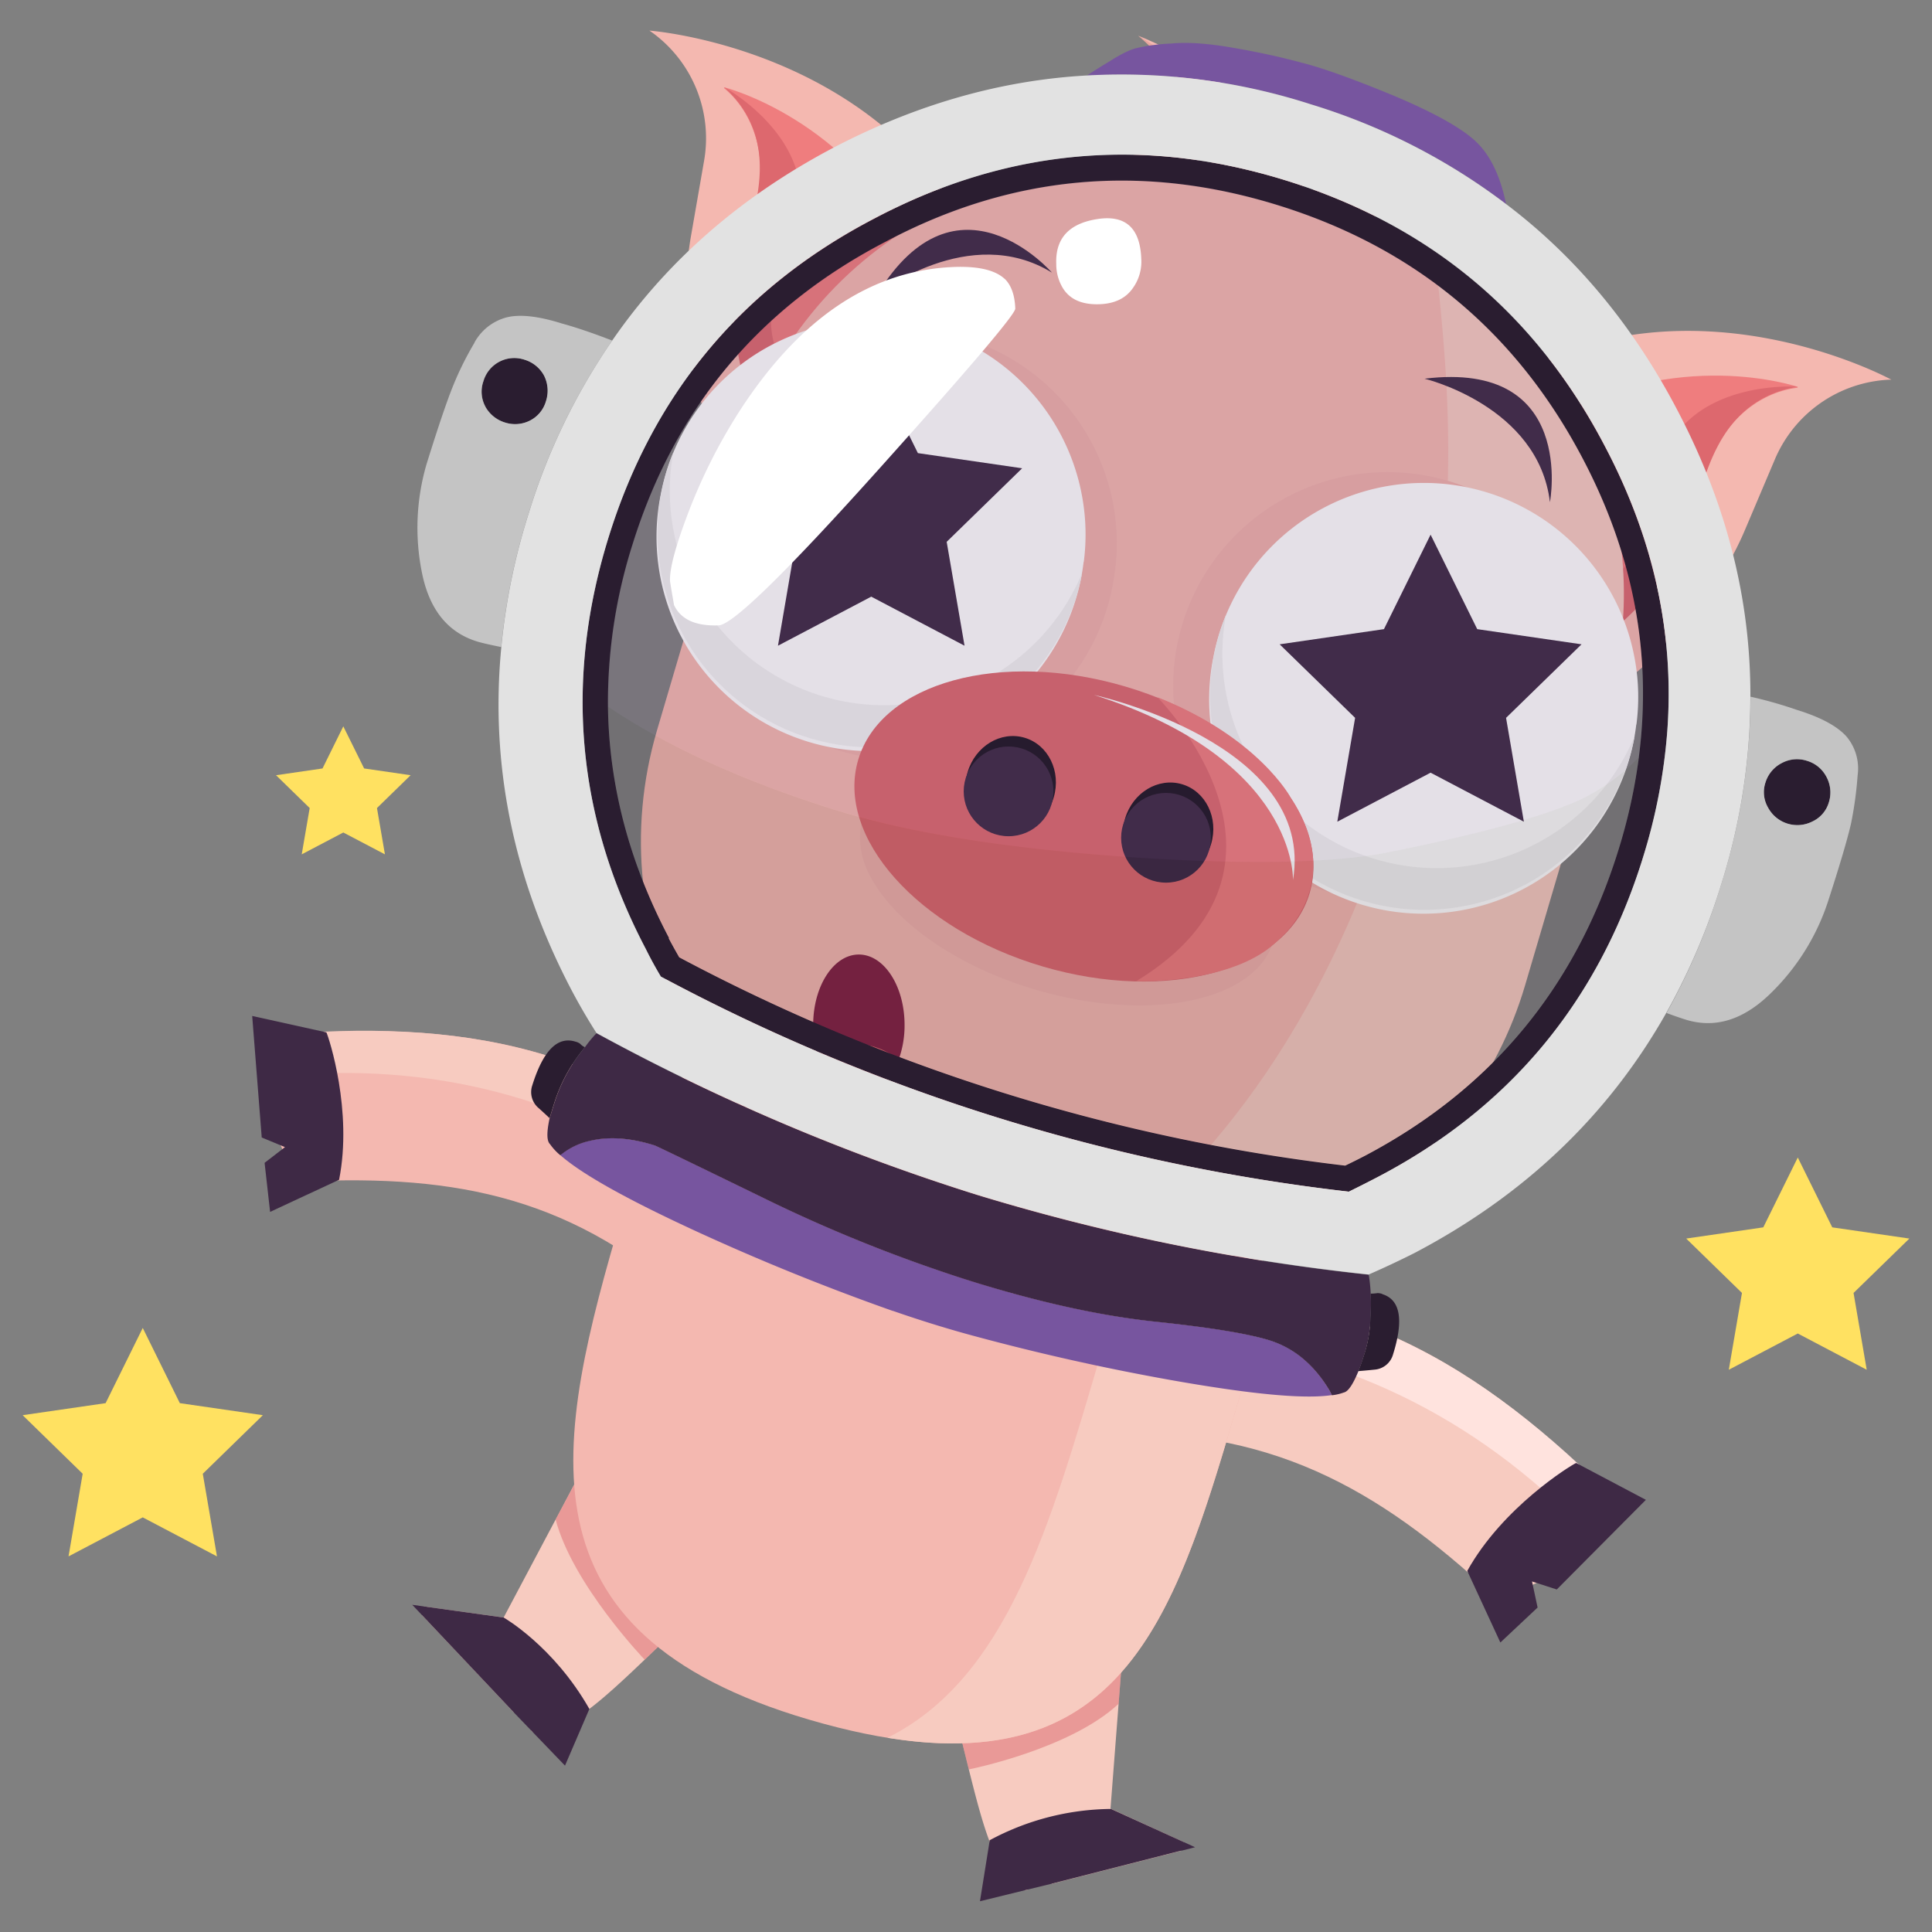 <svg id="Layer_1" height="512" viewBox="0 0 512 512" width="512" xmlns="http://www.w3.org/2000/svg" data-name="Layer 1"><rect x="0" y="0" width="512" height="512" fill="#808080" stroke="none"/><path d="m37.83 351.92 9.83 19.93 22 3.19-15.92 15.52 3.76 21.9-19.67-10.34-19.67 10.34 3.75-21.9-15.91-15.52 21.99-3.19z" fill="#ffe161"/><g fill="#f4b8b0"><path d="m345.78 65.38s8-24.8-3.91-37c0 0 23.26 18 28.74 47.52z"/><path d="m321.12 54.8s5.66-29.48-19.48-45.32c0 0 46.54 17.21 46.8 55.72z"/><path d="m322.29 54.87s2.45-19.41-26.43-18.13c0 0 10.53 5 8.75 14.45z"/></g><path d="m295.86 36.74s18.8 3.39 11.06 24.61l-3.8-2.62s5.73-12.9-7.26-21.99z" fill="#e8a69e"/><path d="m301.64 9.48s34.29 19 20 39.65c0 0 .17-22.59-20-39.65z" fill="#e8a69e"/><path d="m341.87 28.37s17.42 15.19 5.8 28.67c0-.04 2.63-16.73-5.8-28.67z" fill="#e8a69e"/><path d="m313.76 488.21a7.91 7.91 0 0 1 -.81 2.29l-34.16 8.72-4.19-3.72-2.3 5.3-.71.18c-4.23-2.59-7-6.66-9.35-13-2.86-7.52-5.22-18.18-9-33.25l44.91-25.35-3.86 50h.2z" fill="#f7cbc0"/><path d="m181.36 429.77c-12 11.43-20 19.49-26.68 24.21-4.82 3.41-9 5.08-13.54 5l-.41-.42.9-5.71-5.52.9-24.3-25.75a7.58 7.58 0 0 1 .52-2.28l21.14 2.94 23.62-44.54z" fill="#f7cbc0"/><path d="m149.73 467.91-9-9.35-4.62-4.81-24.3-25.75-2.56-2.71 3.08.43 21.14 2.94s13.24 7.54 22.72 24.23z" fill="#3e2945"/><path d="m316.7 489.54-3.61.92h-.14l-34.16 8.72-6.49 1.58-12.6 3.09 2.54-15.85v-.3a69 69 0 0 1 32-8.31h.13.06l19.25 8.76.11.05z" fill="#3e2945"/><path d="m147.25 402.69 6.11-11.45 23.89 42.48-6.4 6.12s-19.11-19.94-23.6-37.15z" fill="#dd686e" opacity=".5"/><path d="m296.46 451.51 1.07-14.29-42.91 23.1 2.13 8.59s26.71-5.27 39.71-17.4z" fill="#dd686e" opacity=".5"/><path d="m85.22 273.61c-5.39.29-12.53 10.37-12.41 19.7v.71c-.88 9.75 6.43 19.1 11.78 18.92 39.81-1.29 70.91 5.62 103.07 36.94 7.87-8.18 15.85-16 24-23.9-36.66-43.67-77.99-54.98-126.44-52.37z" fill="#f4b8b0"/><path d="m186.1 315.87c6.41 4.85 11.17 12.73 17.07 18.6-.19 0 .09-.21.14-.26 2.09-2.22 6-6 7.67-7.62 1.16-1.12 0 .07.48-.43s-.16.15.18-.18c-36.55-43.78-78.14-54.74-126.28-52.56-3.86.17-9.25 6.24-11.22 11.8 38.86-3.88 78.05 5.01 111.96 30.65z" fill="#f7cbc0"/><path d="m66.83 269.19 2.53 32.26 6.16 2.55-5.4 4.16 1.46 13 17.94-8.35.34-.15c3.64-18.24-2.68-37.65-3.36-39.07l-19.67-4.35" fill="#3e2945"/><path d="m418.69 388.61c4.07 3.85 2.95 16.6-3.4 23.89-.08.08-.42.45-.49.55-5.85 8.28-17.89 10.76-22 7-30.57-27.68-59.8-43.05-106.17-39.89-.73-11.75-1.8-23.26-2.9-35 58.27-9.84 98.46 8.9 134.96 43.45z" fill="#f7cbc0"/><path d="m310.68 354.36c-8.31-.47-17.36 2.56-25.95 3.23.18.1.07-.22.07-.29-.17-3.16-.72-8.79-1-11.17-.17-1.66 0 .09-.09-.66s0 .23 0-.26c58.22-10.07 98.42 9.16 135 43.16 2.93 2.73 3.13 11.13 1 16.84-28.16-29.13-65.05-48.37-109.03-50.85z" fill="#ffe3de"/><path d="m436.19 397.46-23.63 23.77-6.56-2.13 1.48 6.91-9.87 9.27-8.61-18.63-.16-.34c9.35-16.86 27.37-27.94 28.85-28.61l18.46 9.76" fill="#3e2945"/><path d="m328.57 370c-17.89 60.66-31.51 110-114.23 85.7-78.54-23.09-67.34-73.3-49.46-134s69-99 114.22-85.69 67.35 73.36 49.47 133.99z" fill="#f4b8b0"/><path d="m328.57 370c17.88-60.65-4.27-120.63-49.47-133.95l-.39-.11c20.46 30.93 26.58 76.88 12.93 123.18-13.42 45.51-24.81 85.63-56.44 101.41 64.36 10.47 77.1-35.36 93.37-90.53z" fill="#f7cbc0"/><path d="m181.61 270.1s56 119.54 167.25 54.19z" fill="#dd686e" opacity=".5"/><path d="m257.48 62.51c-25.82-50.07-85.38-54.4-85.38-54.4.43.29.85.59 1.25.89a34.65 34.65 0 0 1 13.19 33.89l-3.44 19.77c-4.82 27.61 5.88 53.72 5.88 53.72z" fill="#f4b8b0"/><path d="m245.68 73.29c-16-38.37-48.84-48.8-53.65-50.14-.13 0-.21.16-.1.25l.32.27c7.58 6.55 10.79 17.51 8.61 28l-3.35 16.13c-4.67 22.45 2.29 44 2.29 44l53.2-42.51" fill="#ef7d7e"/><path d="m192 23.15s29.59 16.19 17.18 42.07a49.24 49.24 0 0 0 -3.53 9.44c-1.29 5.25-2.26 12.48.1 18.1l-8.35 8.81s-5.17-16.92-1.85-29.64c.24-.93 1.47-5.68 1.9-7.3 2.65-9.81 9.55-27.76-5.45-41.48z" fill="#dd686e"/><path d="m400 100c48.84-28.06 101.23.62 101.23.62q-.78 0-1.53.06a34.68 34.68 0 0 0 -29.45 21.32l-7.83 18.47c-10.94 25.81-34.09 41.94-34.09 41.94z" fill="#f4b8b0"/><path d="m404.08 115.49c34.26-23.55 67.5-14.49 72.27-13 .13 0 .09.25-.05.26l-.41.06c-9.93 1.39-18.57 8.85-22.44 18.86l-5.93 15.33c-8.26 21.39-25.8 35.73-25.8 35.73l-21.61-64.57" fill="#ef7d7e"/><path d="m476.35 102.48s-33.64-2.45-37.26 26a48.66 48.66 0 0 1 -2.16 9.85c-1.76 5.1-4.87 11.71-9.9 15.14l2.24 11.94s13.52-11.41 17.63-23.87c.3-.92 1.85-5.58 2.37-7.17 3.12-9.67 7.02-28.51 27.08-31.89z" fill="#dd686e"/><path d="m403.26 261c-16 54.2-71.94 85.46-125 69.82l-37-10.91c-53.05-15.64-83.1-72.26-67.12-126.46l21.86-74.12c16-54.2 72-85.47 125-69.82l37 10.9c53.05 15.64 83.1 72.26 67.12 126.47z" fill="#f4b8b0"/><path d="m380.58 69.72c39.18 22.78 59.13 70.85 45.48 117.15l-21.86 74.13c-15 51-65.49 81.7-115.59 72.1 22.92-16.31 60.43-51.71 82.12-125.29 18.44-62.53 12.91-107.19 9.85-138.09z" fill="#f7cbc0"/><path d="m232.5 78s24.38-19.19 46.27-5.76c0 .01-25.14-28.98-46.27 5.76z" fill="#3e2945"/><path d="m377.53 100.36s30.17 7.21 33.22 32.72c0 0 7.15-37.7-33.22-32.72z" fill="#3e2945"/><path d="m295.51 151.26a56.78 56.78 0 0 0 -110.79-23.26c-.5 1.69-.91 3.39-1.26 5.08a56.79 56.79 0 1 0 112 18.22z" fill="#efb1ab"/><path d="m338.13 244.59a21.72 21.72 0 0 0 -2.38-9.44c-5.95-12.27-22.64-24.45-44.21-30.81-27.14-8-52.77-4.07-61 8.53a16.56 16.56 0 0 0 -2 4.39 17.18 17.18 0 0 0 -.54 2.74 21.22 21.22 0 0 0 2.66 12.29c6.3 12 22.72 23.79 43.82 30s41.3 5.24 53.1-1.44c5-2.84 8.51-6.7 9.91-11.47a16.55 16.55 0 0 0 .64-4.79z" fill="#efb1ab"/><path d="m424 189.13a56.79 56.79 0 0 0 -40.27-61.7 56.79 56.79 0 0 0 -67.3 30 55.8 55.8 0 0 0 -3.22 8.41q-.75 2.53-1.26 5.09a56.79 56.79 0 0 0 110.19 27 57.75 57.75 0 0 0 1.86-8.8z" fill="#efb1ab"/><path d="m433.67 192a55.88 55.88 0 0 0 -.29-16.5 56.79 56.79 0 0 0 -107.27-15.21 55.8 55.8 0 0 0 -3.22 8.41c-.5 1.69-.92 3.4-1.26 5.09a56.79 56.79 0 1 0 112 18.21z" fill="#fff"/><path d="m431.82 200.81a56.79 56.79 0 0 1 -108.94-32.12 58.81 58.81 0 0 1 2-5.69 56.8 56.8 0 0 0 108.34 32 56.59 56.59 0 0 1 -1.4 5.81z" fill="#f2f2f2"/><path d="m287.21 148.93a55.94 55.94 0 0 0 -.29-16.51 56.79 56.79 0 0 0 -110.5-6.79c-.49 1.69-.91 3.39-1.25 5.08a56.79 56.79 0 1 0 112 18.22z" fill="#fff"/><path d="m285.36 157.74a56.79 56.79 0 0 1 -108.94-32.12 56.06 56.06 0 0 1 2-5.68 56.8 56.8 0 0 0 108.34 31.94 56 56 0 0 1 -1.4 5.86z" fill="#f2f2f2"/><ellipse cx="287.24" cy="218.93" fill="#dd686e" rx="38.68" ry="62.38" transform="matrix(.283 -.959 .959 .283 -3.99 432.53)"/><path d="m306.73 184.77s44.49 44.66-5.57 75.23c0 0 26.3 1 37.88-11.16 0 0 18.07-14.79 3-37.47.02 0-8.52-15.99-35.31-26.6z" fill="#ef7d7e"/><path d="m289.92 184.16s58.87 12.89 52.73 49.08c0 0 1.35-31.91-52.73-49.08z" fill="#fff"/><ellipse cx="309.54" cy="220.18" fill="#1e1523" rx="12.99" ry="11.89" transform="matrix(.283 -.959 .959 .283 10.81 454.82)"/><ellipse cx="267.83" cy="207.88" fill="#1e1523" rx="12.99" ry="11.89" transform="matrix(.283 -.959 .959 .283 -7.31 405.98)"/><circle cx="309" cy="222.02" fill="#3e2945" r="11.89"/><circle cx="267.28" cy="209.72" fill="#3e2945" r="11.89"/><path d="m239.72 271.63a26.58 26.58 0 0 1 -1.56 9.16c-2.07 5.67-6 9.52-10.54 9.52-4.87 0-9.06-4.44-11-10.84a27.2 27.2 0 0 1 -1.12-7.84c0-10.31 5.42-18.67 12.1-18.67s12.12 8.36 12.12 18.67z" fill="#822244"/><path d="m238.16 280.79c-2.07 5.67-6 9.52-10.54 9.52-4.87 0-9.06-4.44-11-10.84 9.32-5.13 16.67-2.41 21.54 1.32z" fill="#dd686e"/><path d="m230.89 95.04 12.36 25.04 27.63 4.02-20 19.49 4.73 27.53-24.72-13-24.72 13 4.72-27.53-20-19.49 27.64-4.02z" fill="#3e2945"/><path d="m379.12 141.69 12.36 25.04 27.64 4.02-20 19.49 4.72 27.52-24.72-12.99-24.72 12.99 4.72-27.52-20-19.49 27.64-4.02z" fill="#3e2945"/><g id="HELMET"><path d="m236.62 347.39q9.87 3.44 19.64 6.15 26.75 7.32 53.93 12.17 32 5.69 42.75 4a13.55 13.55 0 0 0 -1-1.87q-6-9.7-15.52-12.68-8.55-2.67-30.27-4.95-21.89-2.32-49.13-10.84a395.22 395.22 0 0 1 -55-22.08q-27.91-13.59-28.55-13.79-9.66-3-17.19-1.2a18.12 18.12 0 0 0 -7.8 3.81q8.55 7.59 36.87 20.58 25.09 11.49 51.25 20.72m73.76-335.87a49.36 49.36 0 0 0 -8.69 1.1q-2.78.52-7.54 3.56-4.72 2.86-6.08 3.84a163.57 163.57 0 0 1 59.36 7.61 165.06 165.06 0 0 1 51.72 26.43q-2.41-11.71-8.56-17.08t-21.84-11.9q-15.73-6.48-23.94-8.53-8.18-2.22-18.08-3.92-10.06-1.75-16.35-1.11z" fill="#77559f"/><path d="m363.16 349.24a48.47 48.47 0 0 0 .09-6.41 42.29 42.29 0 0 0 -.52-5 559.2 559.2 0 0 1 -103.8-21.16 559.85 559.85 0 0 1 -100.85-42.85 30.5 30.5 0 0 0 -3.08 3.73 43.38 43.38 0 0 0 -8.12 14.85l-1.24 4c-.8 3.69-.76 6 .13 6.82a14.93 14.93 0 0 0 2.73 2.94 18.12 18.12 0 0 1 7.8-3.81q7.53-1.83 17.19 1.2.63.19 28.55 13.79a395.22 395.22 0 0 0 55 22.08q27.25 8.52 49.13 10.84 21.72 2.28 30.27 4.95 9.51 3 15.52 12.68a13.55 13.55 0 0 1 1 1.87 13.35 13.35 0 0 0 3.18-.74c1.12-.23 2.4-2.1 3.83-5.59.47-1.13.94-2.43 1.4-3.91a33.7 33.7 0 0 0 1.79-10.28z" fill="#3e2945"/><path d="m153.73 276.6a3.42 3.42 0 0 0 -1.22-.55q-7.12-2.24-11.44 11.55a5.53 5.53 0 0 0 1.74 6.11c1.18 1.06 2.12 1.93 2.83 2.62l1.24-4a43.38 43.38 0 0 1 8.12-14.81 3.81 3.81 0 0 1 -1.27-.92m-25.63-175.48a8.34 8.34 0 0 0 .54 6.61 8.91 8.91 0 0 0 5.28 4.26 8.7 8.7 0 0 0 6.6-.55 8.32 8.32 0 0 0 4.21-5.12 8.91 8.91 0 0 0 -.49-6.76 8.76 8.76 0 0 0 -5.12-4.21 8.53 8.53 0 0 0 -11 5.77m238.23 241.81a3.44 3.44 0 0 0 -1.32-.24 12.25 12.25 0 0 1 -1.78.14 48.47 48.47 0 0 1 -.09 6.41 33.7 33.7 0 0 1 -1.81 10.21c-.46 1.48-.93 2.78-1.4 3.91 1.2-.09 2.63-.22 4.3-.39a5.53 5.53 0 0 0 4.91-4q4.32-13.79-2.81-16m117.65-137.14a8.82 8.82 0 0 0 -11.72-3.66 8.65 8.65 0 0 0 -4.42 5.22 8.1 8.1 0 0 0 .71 6.66 8.8 8.8 0 0 0 11.72 3.66 8.09 8.09 0 0 0 4.37-5.06 8.67 8.67 0 0 0 -.66-6.82m-48.72 21.8a150.1 150.1 0 0 0 6.56-33.77q2.87-38.72-16.42-75.39-27.48-52.75-84.35-70.55t-109.37 10q-52.56 27.35-70.3 84.08-17.84 57 9.76 109.48 1.8 3.69 4 7.33a509 509 0 0 0 182.31 57c2.47-1.2 4.94-2.46 7.44-3.76q52.56-27.39 70.4-84.41m-1-26.91a145.5 145.5 0 0 1 -5.52 24.88q-16.93 54.18-66.95 80.62c-1.8.94-3.59 1.83-5.35 2.67a499.62 499.62 0 0 1 -176.49-55.2q-1.47-2.55-2.77-5l.05-.16q-15.74-29.91-16.16-61.22a138.39 138.39 0 0 1 6.6-43.33q16.89-54 67.12-80l.2-.11q49.8-26.32 104-9.38t80.52 67.26q20.05 38.24 14.74 78.96z" fill="#2a1d30"/><path d="m125.75 90.82a83.31 83.31 0 0 0 -5.75 11.61q-2.42 6-6.92 20.44a60 60 0 0 0 -1.24 29q2.94 14.49 14.51 18.1c1 .33 3.21.84 6.48 1.51a171.68 171.68 0 0 1 7.22-35.31 167.14 167.14 0 0 1 22.19-45.92q-7.77-3-13.37-4.53-9.34-2.93-14.62-1.61a13.73 13.73 0 0 0 -8.54 6.71m2.89 16.91a8.34 8.34 0 0 1 -.54-6.61 8.53 8.53 0 0 1 11-5.77 8.76 8.76 0 0 1 5.12 4.21 8.91 8.91 0 0 1 .49 6.76 8.32 8.32 0 0 1 -4.21 5.12 8.7 8.7 0 0 1 -6.6.55 8.91 8.91 0 0 1 -5.28-4.26m361.95 110.58a99.56 99.56 0 0 0 1.76-12.84 13.14 13.14 0 0 0 -3-10.34q-3.75-4.12-13.09-7a113.62 113.62 0 0 0 -12.3-3.5 166.08 166.08 0 0 1 -7.96 50.37 174.52 174.52 0 0 1 -14.29 33.45q2.66 1 5 1.74 11.56 3.62 22.24-6.61a59.94 59.94 0 0 0 15.52-24.58q4.66-14.35 6.12-20.69m-11.64-16.68a8.34 8.34 0 0 1 5.11 4.2 8.67 8.67 0 0 1 .66 6.82 8.09 8.09 0 0 1 -4.37 5.06 8.8 8.8 0 0 1 -11.72-3.66 8.1 8.1 0 0 1 -.71-6.66 8.65 8.65 0 0 1 4.42-5.22 8.34 8.34 0 0 1 6.61-.54z" fill="#c4c4c4"/><path d="m288.05 20q-34 1.89-66.78 18.93-37 19.38-59 51.28a167.14 167.14 0 0 0 -22.19 45.92 171.68 171.68 0 0 0 -7.22 35.31q-4.53 46.76 18.54 90.83 3.06 5.82 6.67 11.48a559.85 559.85 0 0 0 100.85 42.85 559.2 559.2 0 0 0 103.8 21.16q6-2.62 12-5.63 43.88-23 66.89-63.76a174.52 174.52 0 0 0 14.33-33.37 166.08 166.08 0 0 0 7.93-50.38q.12-38.75-19.26-75.75-17.61-33.73-45.48-54.79a165.06 165.06 0 0 0 -51.72-26.43 163.57 163.57 0 0 0 -59.36-7.65m153.79 173.86a150.1 150.1 0 0 1 -6.56 33.77q-17.83 57-70.4 84.41c-2.5 1.3-5 2.56-7.44 3.76a509 509 0 0 1 -182.31-57q-2.17-3.64-4-7.33-27.55-52.47-9.73-109.47 17.74-56.7 70.3-84.09 52.5-27.74 109.37-10t84.35 70.55q19.29 36.68 16.42 75.4z" fill="#e2e2e2"/><path d="m298.42 227.08q45.61 3.15 67.75-.89 38-7.42 52.65-14.31a54.18 54.18 0 0 0 15.48-11.16q5.31-40.72-14.75-79-26.34-50.37-80.55-67.3t-104 9.38l-.2.11q-50.24 26-67.12 80a138.39 138.39 0 0 0 -6.6 43.33q23.9 16 60.15 27.33 28.88 9.06 77.19 12.51z" fill="#543966" opacity=".16"/><path d="m434.3 200.72a54.18 54.18 0 0 1 -15.48 11.16q-14.69 6.88-52.65 14.31-22.12 4-67.75.89-48.3-3.45-77.13-12.47-36.29-11.34-60.15-27.33.42 31.31 16.16 61.22l-.05.16q1.31 2.49 2.77 5a499.62 499.62 0 0 0 176.46 55.19c1.76-.84 3.55-1.73 5.35-2.67q50-26.45 66.95-80.62a145.5 145.5 0 0 0 5.52-24.84z" fill="#2a1d30" opacity=".16"/><path d="m300.25 76.31a12 12 0 0 0 2.2-7.72q-.45-12.29-11.68-10.53t-10.85 11.86a12.27 12.27 0 0 0 1.37 5.76q2.68 5.22 10.15 4.94 6-.23 8.81-4.31m-34-2.4q-3.78-3.51-13.4-3.16-33.15 1.25-57.17 38.66a146.88 146.88 0 0 0 -13.76 27.74q-4.53 12.12-4.36 16.77 0 .33 1.07 6.44 2.7 5.71 11.82 5.37 5.48-.19 42.48-41.43 36.21-40.36 36.13-42.52-.19-5.31-2.78-7.87z" fill="#fff"/></g><path d="m476.43 306.75 9.14 18.51 20.43 2.97-14.79 14.41 3.49 20.36-18.27-9.61-18.28 9.61 3.49-20.36-14.78-14.41 20.43-2.97z" fill="#ffe161"/><path d="m90.98 192.49 5.52 11.16 12.32 1.79-8.92 8.7 2.11 12.27-11.03-5.79-11.02 5.79 2.11-12.27-8.92-8.7 12.32-1.79z" fill="#ffe161"/></svg>